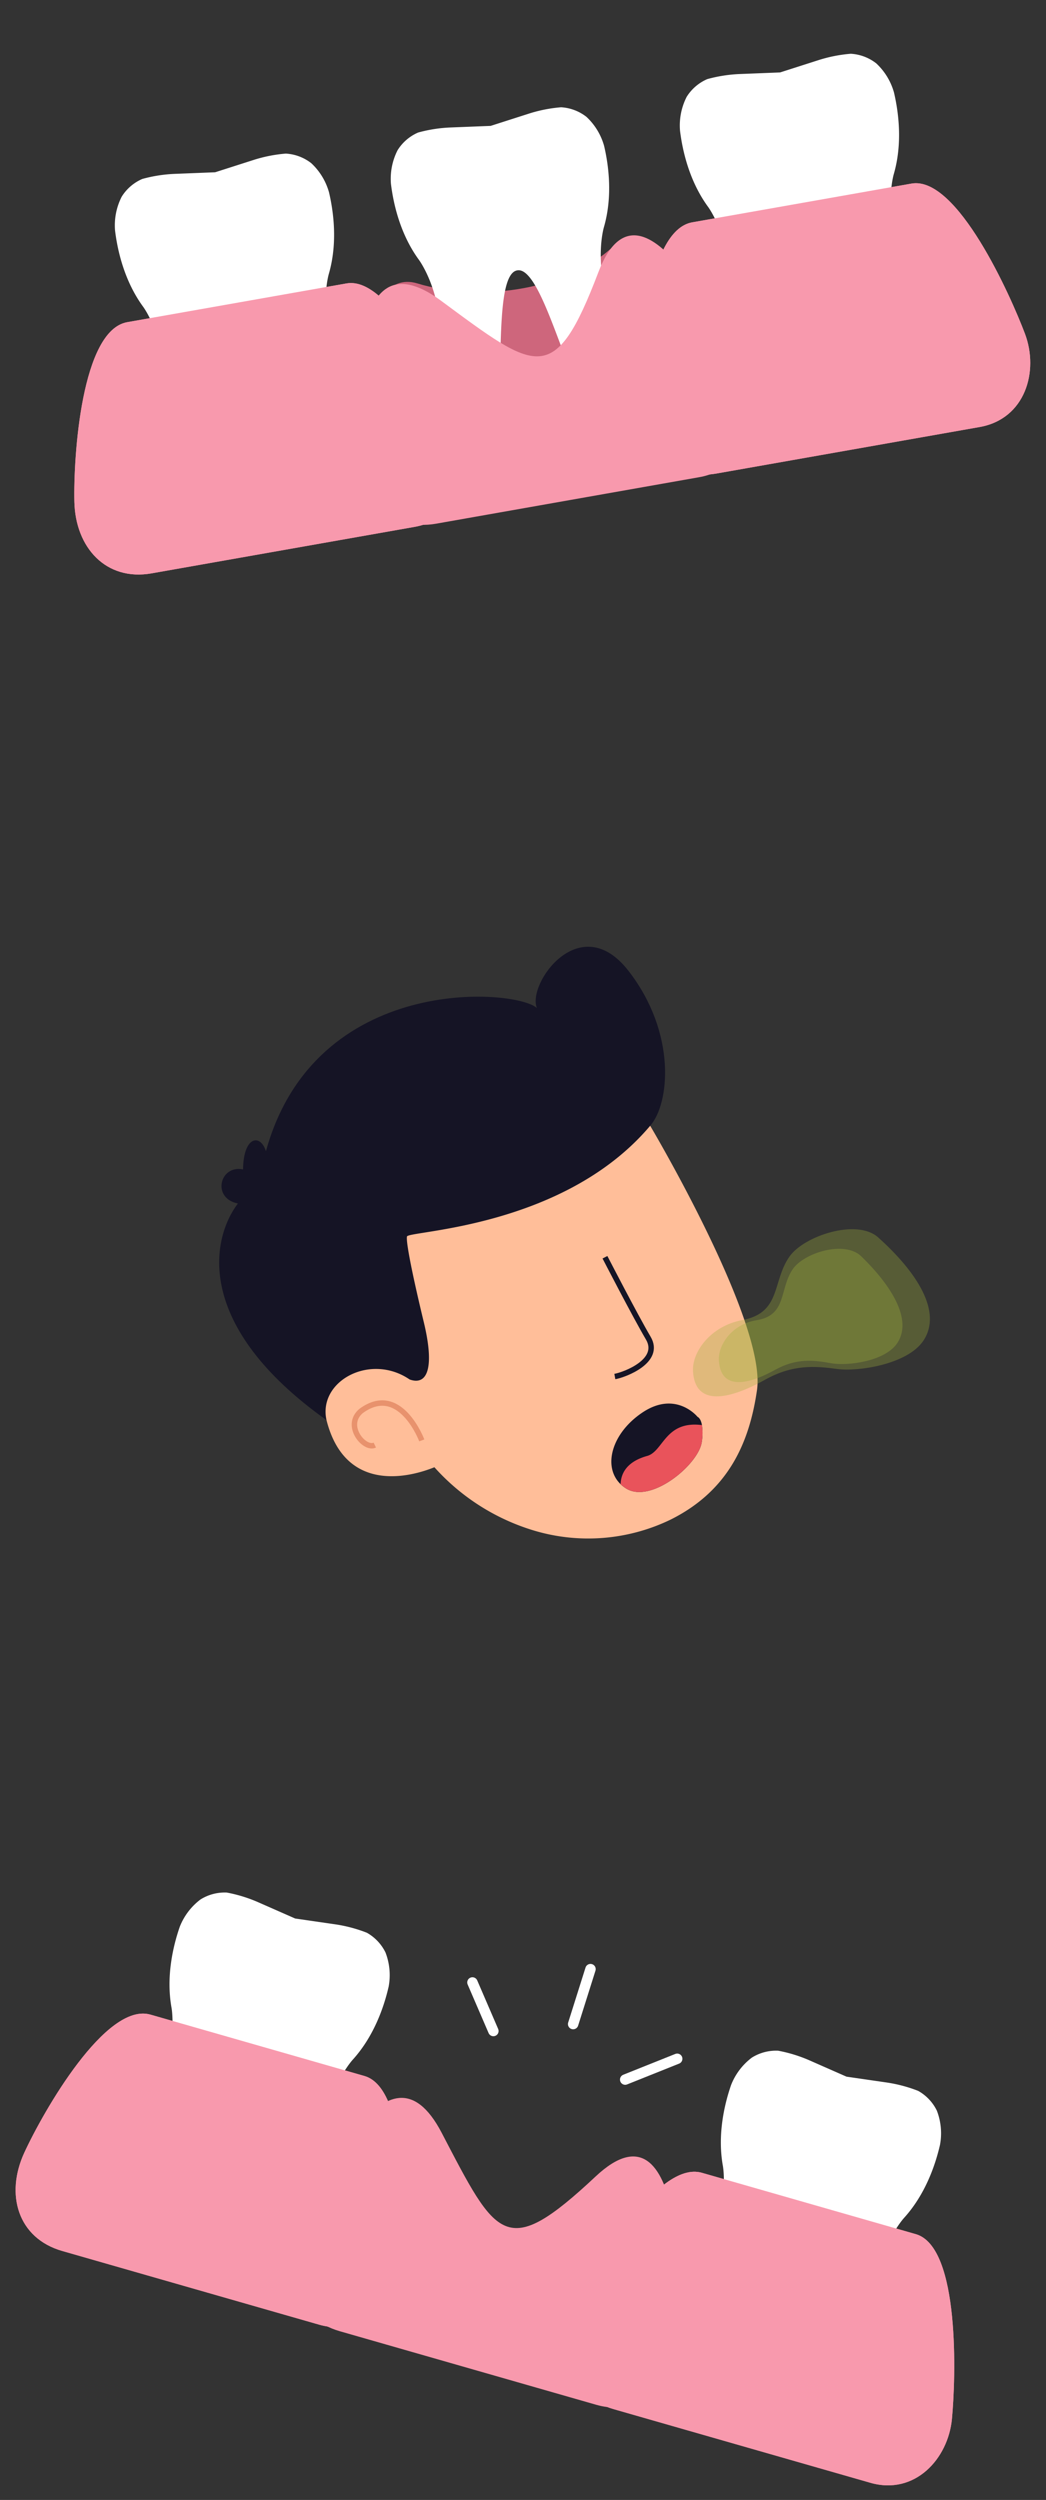 <svg xmlns="http://www.w3.org/2000/svg" xmlns:xlink="http://www.w3.org/1999/xlink" width="301.589" height="720.539" viewBox="0 0 301.589 720.539"><rect x="0" y="0" width="301.589" height="720.539" fill="#333333" stroke="none"/><defs><style>.a,.d,.f,.m{fill:none;}.b{fill:#151425;}.c{fill:#ffbe99;}.d{stroke:#151425;}.d,.f{stroke-miterlimit:10;stroke-width:1.569px;}.e{fill:#e9535b;}.f{stroke:#e8926d;}.g{fill:#a1b23d;opacity:0.33;}.h{clip-path:url(#a);}.i{fill:#f899ad;}.j{fill:#fff;}.k{clip-path:url(#c);}.l{fill:#ce667c;}.m{stroke:#fff;stroke-linecap:round;stroke-width:3px;}</style><clipPath id="a"><rect class="a" width="113.624" height="121.164"/></clipPath><clipPath id="c"><rect class="a" width="113.197" height="102.188" transform="translate(0 -12)"/></clipPath></defs><g transform="translate(-192.244 -617.114)"><g transform="translate(-26.271 1010.169) rotate(-22)"><path class="b" d="M402.114,88.491c7.6-3.8,17.105-21.857,10.928-43.714s-28.51-7.6-28.51,0c-3.8-7.6-55.593-33.261-87.9,9.029.476-5.228-4.277-6.653-8.078,2.375-5.7-3.8-11.547,4.277-5.06,8.553-11.1,6.653-24.875,28.034.308,67.472,47.516,19.957,65.572,15.206,65.572,15.206s24.709-21.383,27.085-24.233S402.114,88.491,402.114,88.491Z" transform="translate(0 0)"/><path class="c" d="M397.1,67.43s9.978,65.1,0,82.2c-7.485,12.828-18.175,23.787-37.085,25.258A54.547,54.547,0,0,1,322.263,163a62.8,62.8,0,0,1-19.717-27.62c-9.027,0-26.608-3.326-23.758-24.233,1.9-11.4,19.007-13.3,26.609-1.9,4.277,3.8,8.078-.95,9.978-13.779s3.8-23.282,4.751-24.709S362.892,85.486,397.1,67.43Z" transform="translate(5.01 21.061)"/><path class="d" d="M341.2,86.77s1.741,18.848,2.85,26.292-10.017,7.285-13.087,6.651" transform="translate(34.623 31.974)"/><path class="b" d="M352.914,125.811a15.935,15.935,0,0,1-1.841,4.457c-3.229,5.708-20.3,11.17-25.288,4.283a9.459,9.459,0,0,1-.993-1.7v-.013c-2.97-6.642,3.093-14.632,13.576-16.817,11.4-2.368,14.263,7.131,14.263,7.131S353.355,123.762,352.914,125.811Z" transform="translate(30.716 48.262)"/><path class="e" d="M352.642,122.779a15.936,15.936,0,0,1-1.841,4.457c-3.229,5.708-20.3,11.17-25.288,4.283a9.468,9.468,0,0,1-.993-1.705V129.8c1.067-2.492,3.695-5.4,10.077-4.7C339.471,125.737,343.227,117.514,352.642,122.779Z" transform="translate(30.988 51.293)"/><path class="f" d="M299.587,110.773s.476-17.879-13.066-14.413c-6.177,2.038-3.326,10.829,0,10.592" transform="translate(7.494 37.133)"/><path class="g" d="M344.911,120.464c1.783-5.289,9.594-10.205,18.663-8.373,11.349,2.292,12.131-7.108,19.534-11.882,6.147-3.965,22.142-2.91,25.755,4.461,6.573,13.407,9.221,26.855.946,32.489-6.839,4.655-20.9,1.234-26.048-1.714-5.591-3.2-11.339-6.094-20.517-4.948C351.609,131.952,341.614,130.242,344.911,120.464Z" transform="translate(42.134 38.273)"/><path class="g" d="M350.018,118.92c1.422-4.372,7.477-8.383,14.435-6.784,8.71,2,9.4-5.789,15.14-9.686,4.768-3.236,17.061-2.22,19.771,3.928,4.929,11.183,6.839,22.362.419,26.965-5.306,3.8-16.088.84-20.021-1.65-4.27-2.706-8.664-5.157-15.735-4.286C355.061,128.51,347.388,127,350.018,118.92Z" transform="translate(45.08 39.805)"/></g><g transform="matrix(0.985, -0.174, 0.174, 0.985, -578.439, -3122.485)"><g transform="translate(104 3864.822)"><g class="h"><path class="i" d="M113.218,377.21c-2.13-11.357-11.3-48.3-24.69-48.3H24.35c-13.391,0-22.006,35.274-24.01,48.3s4.955,24.2,18.345,24.2H95.662c13.39,0,19.686-12.841,17.556-24.2" transform="translate(0 -280.243)"/><path class="j" d="M234.428,139.086a18.164,18.164,0,0,0-3.582-9.241,13.154,13.154,0,0,0-6.741-4,41.6,41.6,0,0,0-9.616.207L203.1,127.6l-11.387-1.551a41.618,41.618,0,0,0-9.618-.207,13.148,13.148,0,0,0-6.74,4,18.165,18.165,0,0,0-3.581,9.241c-.309,5.721.071,14.781,4.168,23.1,0,0,2.931,5.862,2.931,15.241,0,6.858,2.614,21.647,6.006,28.225,1.484,2.878,5.929,2.327,6.83-.784,3.151-10.9,5.4-38.36,11.389-38.285,5.989-.076,8.236,27.383,11.391,38.285.9,3.111,5.349,3.663,6.831.784,3.392-6.578,6.007-21.363,6.007-28.225,0-9.379,2.931-15.241,2.931-15.241,4.1-8.315,4.476-17.375,4.167-23.1" transform="translate(-146.29 -117.058)"/></g></g><g transform="translate(269.376 3864.822)"><g class="h"><path class="i" d="M113.218,377.21c-2.13-11.357-11.3-48.3-24.69-48.3H24.35c-13.391,0-22.006,35.274-24.01,48.3s4.955,24.2,18.345,24.2H95.662c13.39,0,19.686-12.841,17.556-24.2" transform="translate(0 -280.243)"/><path class="j" d="M234.428,139.086a18.164,18.164,0,0,0-3.582-9.241,13.154,13.154,0,0,0-6.741-4,41.6,41.6,0,0,0-9.616.207L203.1,127.6l-11.387-1.551a41.618,41.618,0,0,0-9.618-.207,13.148,13.148,0,0,0-6.74,4,18.165,18.165,0,0,0-3.581,9.241c-.309,5.721.071,14.781,4.168,23.1,0,0,2.931,5.862,2.931,15.241,0,6.858,2.614,21.647,6.006,28.225,1.484,2.878,5.929,2.327,6.83-.784,3.151-10.9,5.4-38.36,11.389-38.285,5.989-.076,8.236,27.383,11.391,38.285.9,3.111,5.349,3.663,6.831.784,3.392-6.578,6.007-21.363,6.007-28.225,0-9.379,2.931-15.241,2.931-15.241,4.1-8.315,4.476-17.375,4.167-23.1" transform="translate(-146.29 -117.058)"/></g></g><g transform="translate(184.747 3884.073)"><g class="k"><path class="l" d="M112.792,252.251c-2.122-11.315-12.425-54.751-28.54-45.1s-40.467,8.085-56.333,0S2.336,239.272.339,252.251s4.936,24.107,18.276,24.107H95.3c13.34,0,19.612-12.792,17.49-24.107" transform="translate(0 -174.17)"/><path class="j" d="M234.191,13.388a18.1,18.1,0,0,0-3.568-9.207A13.1,13.1,0,0,0,223.907.193a41.448,41.448,0,0,0-9.58.207L202.984,1.945,191.64.4a41.462,41.462,0,0,0-9.581-.207,13.1,13.1,0,0,0-6.715,3.988,18.1,18.1,0,0,0-3.568,9.207c-.308,5.7.071,14.725,4.152,23.009,0,0,2.92,5.84,2.92,15.184,0,6.833,2.6,21.565,5.984,28.118,1.478,2.867,5.907,2.318,6.8-.782,3.139-10.861,5.677-34.716,11.646-34.641,5.966-.075,7.905,23.78,11.049,34.641.9,3.1,5.328,3.649,6.806.782,3.38-6.553,5.984-21.283,5.984-28.118,0-9.343,2.92-15.184,2.92-15.184,4.08-8.284,4.459-17.31,4.151-23.009" transform="translate(-146.385 -10)"/></g><path class="i" d="M113.218,378.841c-2.13-11.357-17.633-69.612-35.908-39.036s-22.446,25.082-46.153.159S2.344,365.813.34,378.841s4.955,24.2,18.345,24.2H95.662c13.39,0,19.686-12.841,17.556-24.2" transform="translate(2.537 -300.951)"/></g><path class="i" d="M113.218,377.21c-2.13-11.357-11.3-48.3-24.69-48.3H24.35c-13.391,0-22.006,35.274-24.01,48.3s4.955,24.2,18.345,24.2H95.662c13.39,0,19.686-12.841,17.556-24.2" transform="translate(104 3584.579)"/><path class="i" d="M113.218,377.21c-2.13-11.357-11.3-48.3-24.69-48.3H24.35c-13.391,0-22.006,35.274-24.01,48.3s4.955,24.2,18.345,24.2H95.662c13.39,0,19.686-12.841,17.556-24.2" transform="translate(269.375 3584.579)"/></g><g transform="translate(1190.96 -2599.492) rotate(16)"><g transform="translate(104 3864.822)"><g class="h"><path class="i" d="M113.218,377.21c-2.13-11.357-11.3-48.3-24.69-48.3H24.35c-13.391,0-22.006,35.274-24.01,48.3s4.955,24.2,18.345,24.2H95.662c13.39,0,19.686-12.841,17.556-24.2" transform="translate(0 -280.243)"/><path class="j" d="M234.428,139.086a18.164,18.164,0,0,0-3.582-9.241,13.154,13.154,0,0,0-6.741-4,41.6,41.6,0,0,0-9.616.207L203.1,127.6l-11.387-1.551a41.618,41.618,0,0,0-9.618-.207,13.148,13.148,0,0,0-6.74,4,18.165,18.165,0,0,0-3.581,9.241c-.309,5.721.071,14.781,4.168,23.1,0,0,2.931,5.862,2.931,15.241,0,6.858,2.614,21.647,6.006,28.225,1.484,2.878,5.929,2.327,6.83-.784,3.151-10.9,5.4-38.36,11.389-38.285,5.989-.076,8.236,27.383,11.391,38.285.9,3.111,5.349,3.663,6.831.784,3.392-6.578,6.007-21.363,6.007-28.225,0-9.379,2.931-15.241,2.931-15.241,4.1-8.315,4.476-17.375,4.167-23.1" transform="translate(-146.29 -117.058)"/></g></g><g transform="translate(269.376 3864.822)"><g class="h"><path class="i" d="M113.218,377.21c-2.13-11.357-11.3-48.3-24.69-48.3H24.35c-13.391,0-22.006,35.274-24.01,48.3s4.955,24.2,18.345,24.2H95.662c13.39,0,19.686-12.841,17.556-24.2" transform="translate(0 -280.243)"/><path class="j" d="M234.428,139.086a18.164,18.164,0,0,0-3.582-9.241,13.154,13.154,0,0,0-6.741-4,41.6,41.6,0,0,0-9.616.207L203.1,127.6l-11.387-1.551a41.618,41.618,0,0,0-9.618-.207,13.148,13.148,0,0,0-6.74,4,18.165,18.165,0,0,0-3.581,9.241c-.309,5.721.071,14.781,4.168,23.1,0,0,2.931,5.862,2.931,15.241,0,6.858,2.614,21.647,6.006,28.225,1.484,2.878,5.929,2.327,6.83-.784,3.151-10.9,5.4-38.36,11.389-38.285,5.989-.076,8.236,27.383,11.391,38.285.9,3.111,5.349,3.663,6.831.784,3.392-6.578,6.007-21.363,6.007-28.225,0-9.379,2.931-15.241,2.931-15.241,4.1-8.315,4.476-17.375,4.167-23.1" transform="translate(-146.29 -117.058)"/></g></g><g transform="translate(184.747 3884.073)"><path class="i" d="M113.218,378.841c-2.13-11.357-17.633-69.612-35.908-39.036s-22.446,25.082-46.153.159S2.344,365.813.34,378.841s4.955,24.2,18.345,24.2H95.662c13.39,0,19.686-12.841,17.556-24.2" transform="translate(2.537 -300.951)"/><line class="m" x1="9.664" y1="11.793" transform="translate(30.277 -5.084)"/><line class="m" y1="16.606" x2="0.44" transform="translate(61.499 -18.159)"/><line class="m" y1="9.902" x2="12.765" transform="translate(80.329 -0.21)"/></g><path class="i" d="M113.218,377.21c-2.13-11.357-11.3-48.3-24.69-48.3H24.35c-13.391,0-22.006,35.274-24.01,48.3s4.955,24.2,18.345,24.2H95.662c13.39,0,19.686-12.841,17.556-24.2" transform="translate(104 3584.579)"/><path class="i" d="M113.218,377.21c-2.13-11.357-11.3-48.3-24.69-48.3H24.35c-13.391,0-22.006,35.274-24.01,48.3s4.955,24.2,18.345,24.2H95.662c13.39,0,19.686-12.841,17.556-24.2" transform="translate(269.375 3584.579)"/></g></g></svg>
